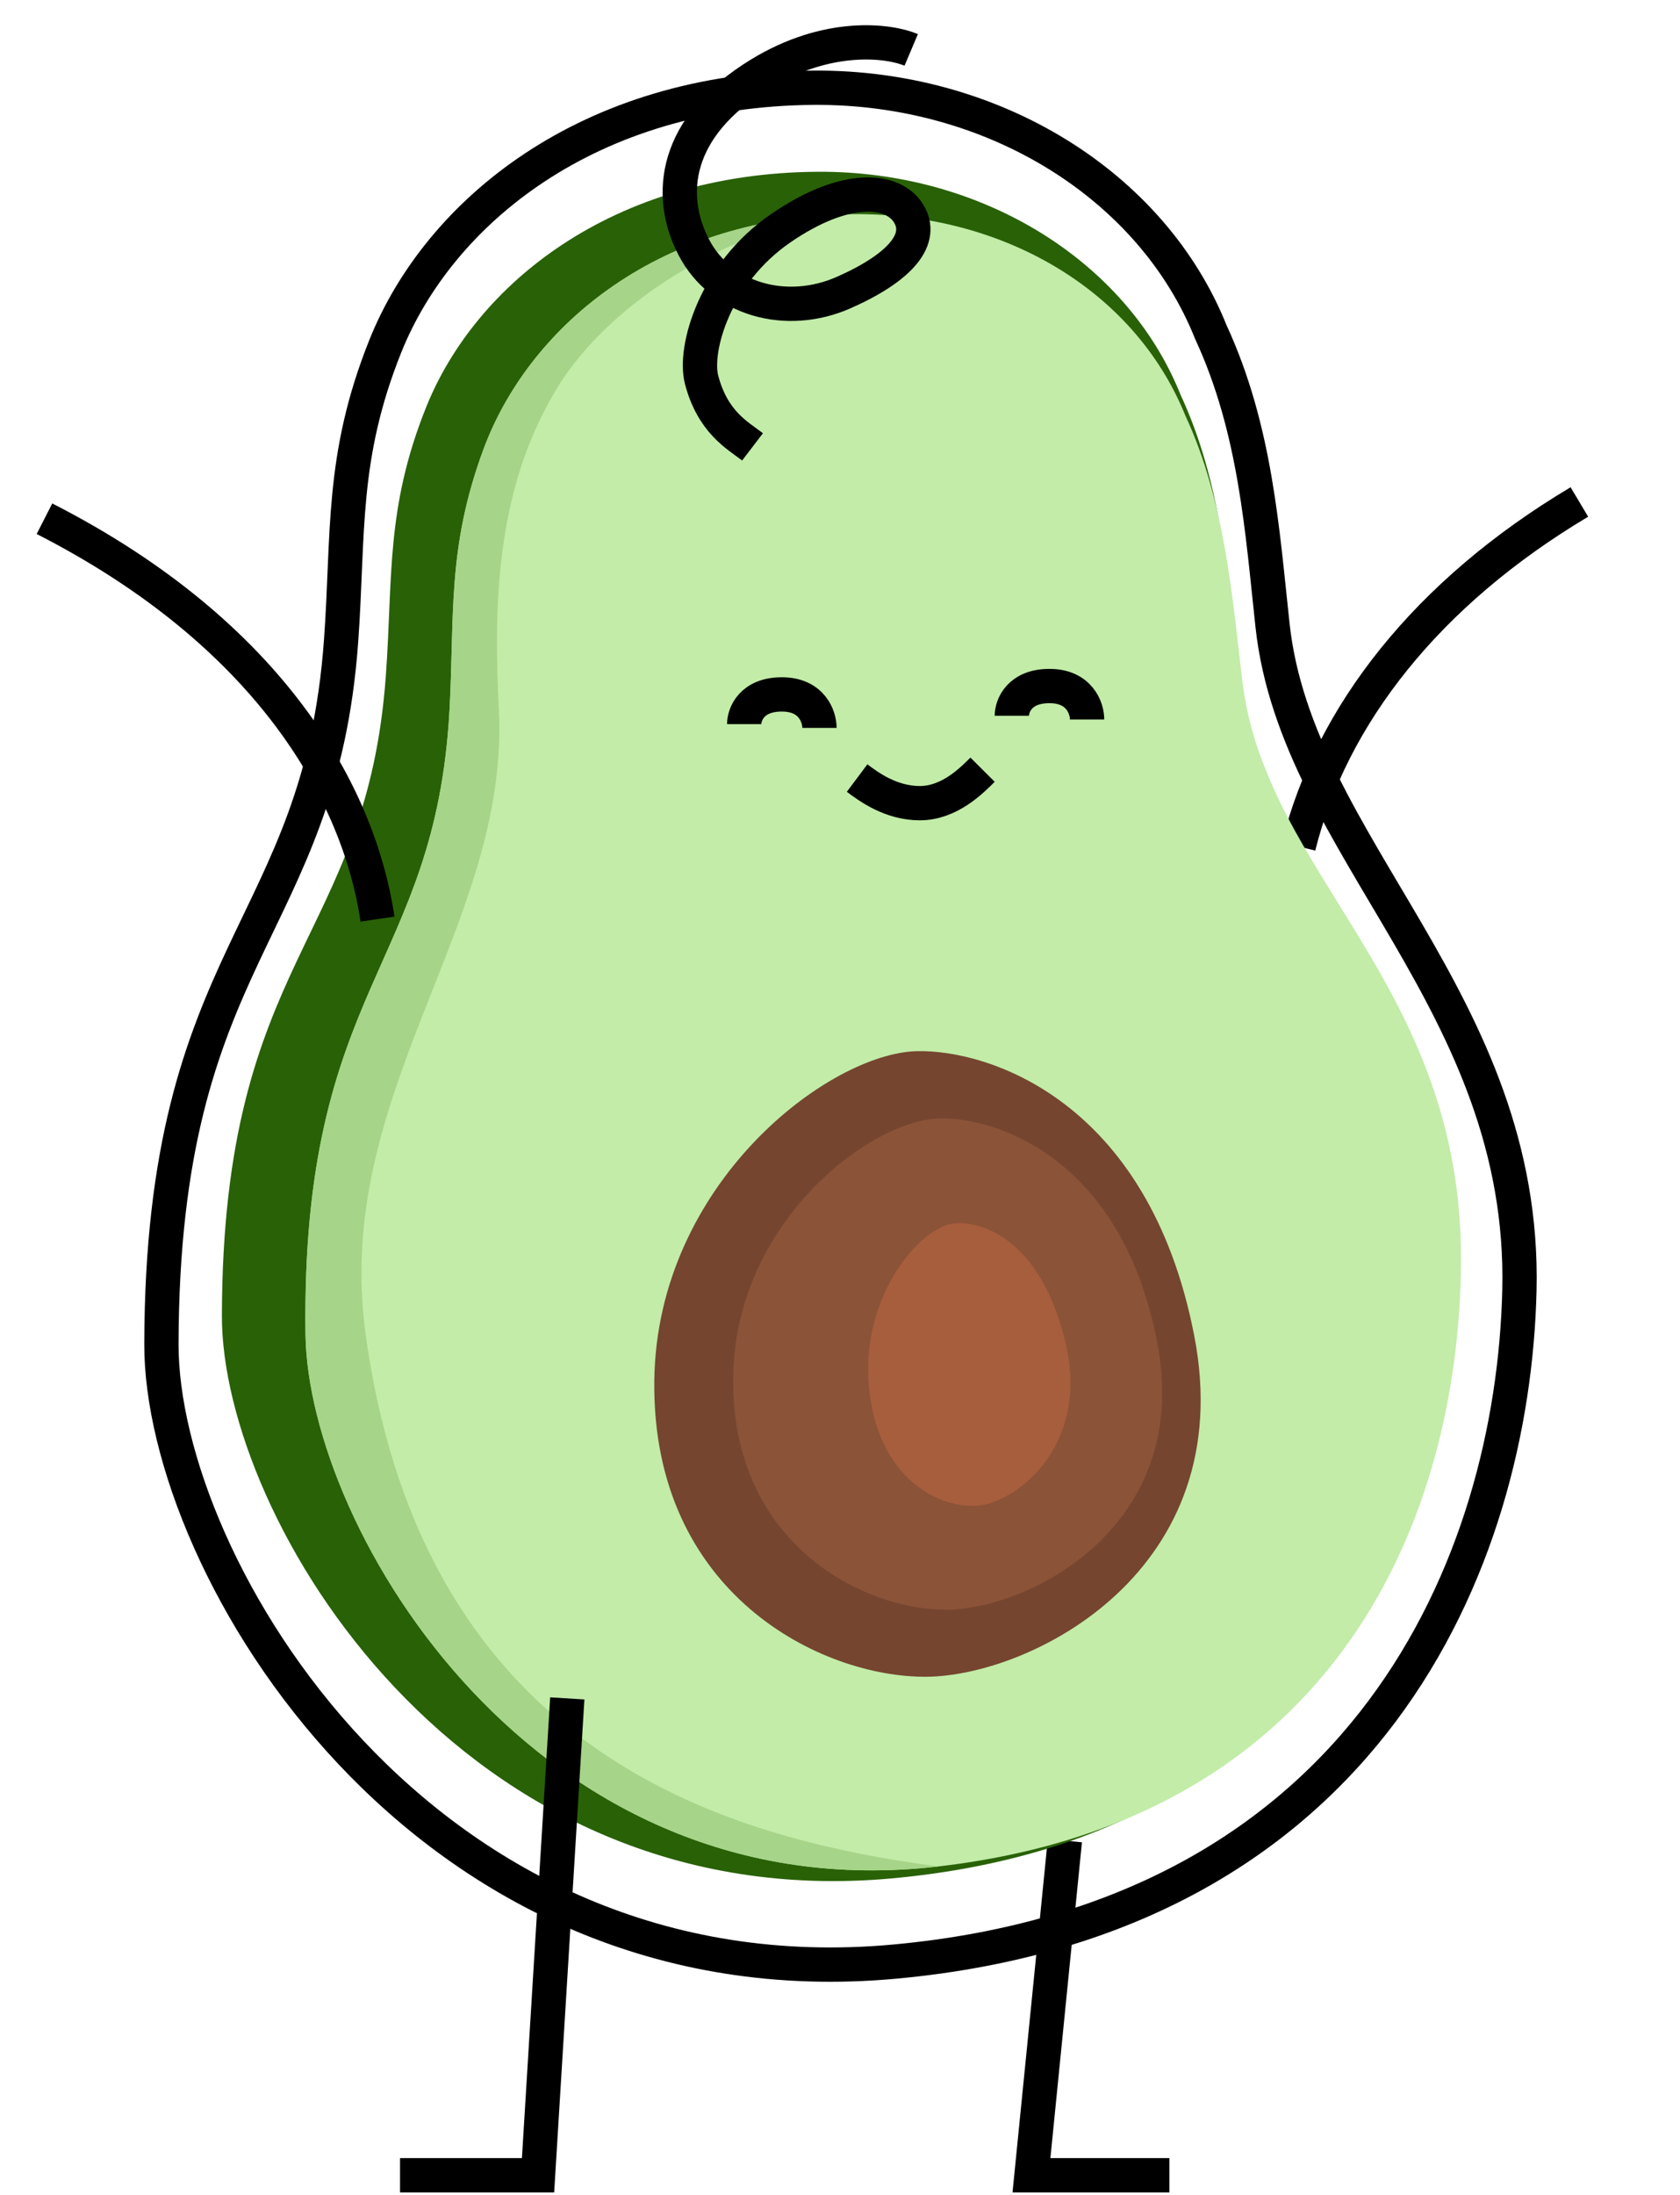 <svg width="49" height="64" viewBox="0 0 49 64" fill="none" xmlns="http://www.w3.org/2000/svg">
<path d="M46.065 14.635C41.617 17.285 38.826 20.862 37.876 24.678" stroke="black"/>
<path d="M31.059 53.662L30.084 63.419H34.108" stroke="black"/>
<path d="M4.708 39.186C4.695 45.642 12.318 58.468 26.113 57.188C39.907 55.908 44.125 45.508 44.316 37.628C44.52 29.213 37.822 24.715 37.117 18.242C36.816 15.488 36.628 12.516 35.316 9.682C33.609 5.411 28.981 2.523 23.739 2.558C17.154 2.603 12.807 6.185 11.241 10.086C9.936 13.337 10.174 15.568 9.948 18.691C9.334 27.21 4.732 27.681 4.708 39.186Z" stroke="black"/>
<path d="M6.472 38.362C6.461 44.242 13.428 55.924 26.029 54.762C38.632 53.599 42.184 44.128 42.357 36.951C42.542 29.287 36.72 25.19 36.074 19.294C35.8 16.786 35.627 14.08 34.428 11.498C32.867 7.608 28.639 4.977 23.85 5.008C17.834 5.047 13.863 8.309 12.433 11.862C11.242 14.822 11.46 16.854 11.254 19.698C10.695 27.456 6.491 27.884 6.472 38.362Z" fill="#296107"/>
<path d="M8.91 38.888C8.981 44.585 15.635 55.776 27.363 54.416C39.092 53.056 42.547 44.111 42.612 36.85C42.685 28.696 36.919 25.564 36.236 19.864C35.945 17.439 35.73 14.606 34.577 12.127C33.069 8.387 29.109 6.129 24.646 6.247C19.04 6.396 15.384 9.631 14.101 13.099C13.031 15.99 13.262 17.954 13.11 20.714C12.695 28.242 8.784 28.734 8.91 38.888Z" fill="#C2ECA8"/>
<path d="M8.91 38.889C8.981 44.586 15.635 55.776 27.363 54.417C21.467 53.621 12.374 51.325 10.662 38.889C9.695 31.866 14.858 26.968 14.551 20.715C14.407 17.775 14.407 14.289 16.28 11.264C17.779 8.843 21.179 6.653 24.646 6.248C19.04 6.397 15.384 9.631 14.101 13.1C13.031 15.991 13.262 17.955 13.11 20.715C12.695 28.243 8.784 28.735 8.91 38.889Z" fill="#A6D489"/>
<path d="M27.02 48.885C30.079 48.861 36.169 45.801 34.83 38.932C33.492 32.063 28.804 30.598 26.746 30.646C24.174 30.705 19.16 34.5 19.084 40.242C19.002 46.472 23.962 48.908 27.02 48.885Z" fill="#75452F"/>
<path d="M27.616 46.93C30.018 46.911 34.8 44.508 33.749 39.114C32.698 33.72 29.017 32.569 27.401 32.607C25.381 32.653 21.443 35.634 21.384 40.143C21.319 45.035 25.214 46.949 27.616 46.93Z" fill="#8B5338"/>
<path d="M28.581 43.889C29.702 43.748 31.818 42.11 31.061 39.07C30.305 36.029 28.529 35.568 27.776 35.676C26.835 35.812 25.142 37.736 25.336 40.329C25.547 43.141 27.46 44.029 28.581 43.889Z" fill="#A75E3D"/>
<path d="M16.546 49.516L15.693 63.419H11.668" stroke="black"/>
<path d="M1.297 15.123C7.949 18.519 10.48 23.206 11.011 26.796" stroke="black"/>
<path d="M23.901 21.221C23.901 20.896 23.682 20.245 22.804 20.245C21.926 20.245 21.706 20.823 21.706 21.112" stroke="black"/>
<path d="M31.707 20.977C31.707 20.651 31.488 20.001 30.609 20.001C29.731 20.001 29.512 20.579 29.512 20.868" stroke="black"/>
<path d="M28.658 22.44C28.333 22.766 27.683 23.416 26.829 23.416C25.975 23.416 25.325 22.928 24.999 22.684" stroke="black"/>
<path d="M26.577 1.455C25.932 1.182 24.145 0.944 22.15 2.17C19.655 3.702 19.446 5.691 20.236 7.21C21.026 8.729 22.935 9.273 24.621 8.524C26.308 7.774 26.948 6.952 26.501 6.224C26.054 5.497 24.672 5.344 22.761 6.661C20.85 7.977 20.226 10.179 20.464 11.077C20.791 12.308 21.499 12.684 21.949 13.028" stroke="black"/>
</svg>

